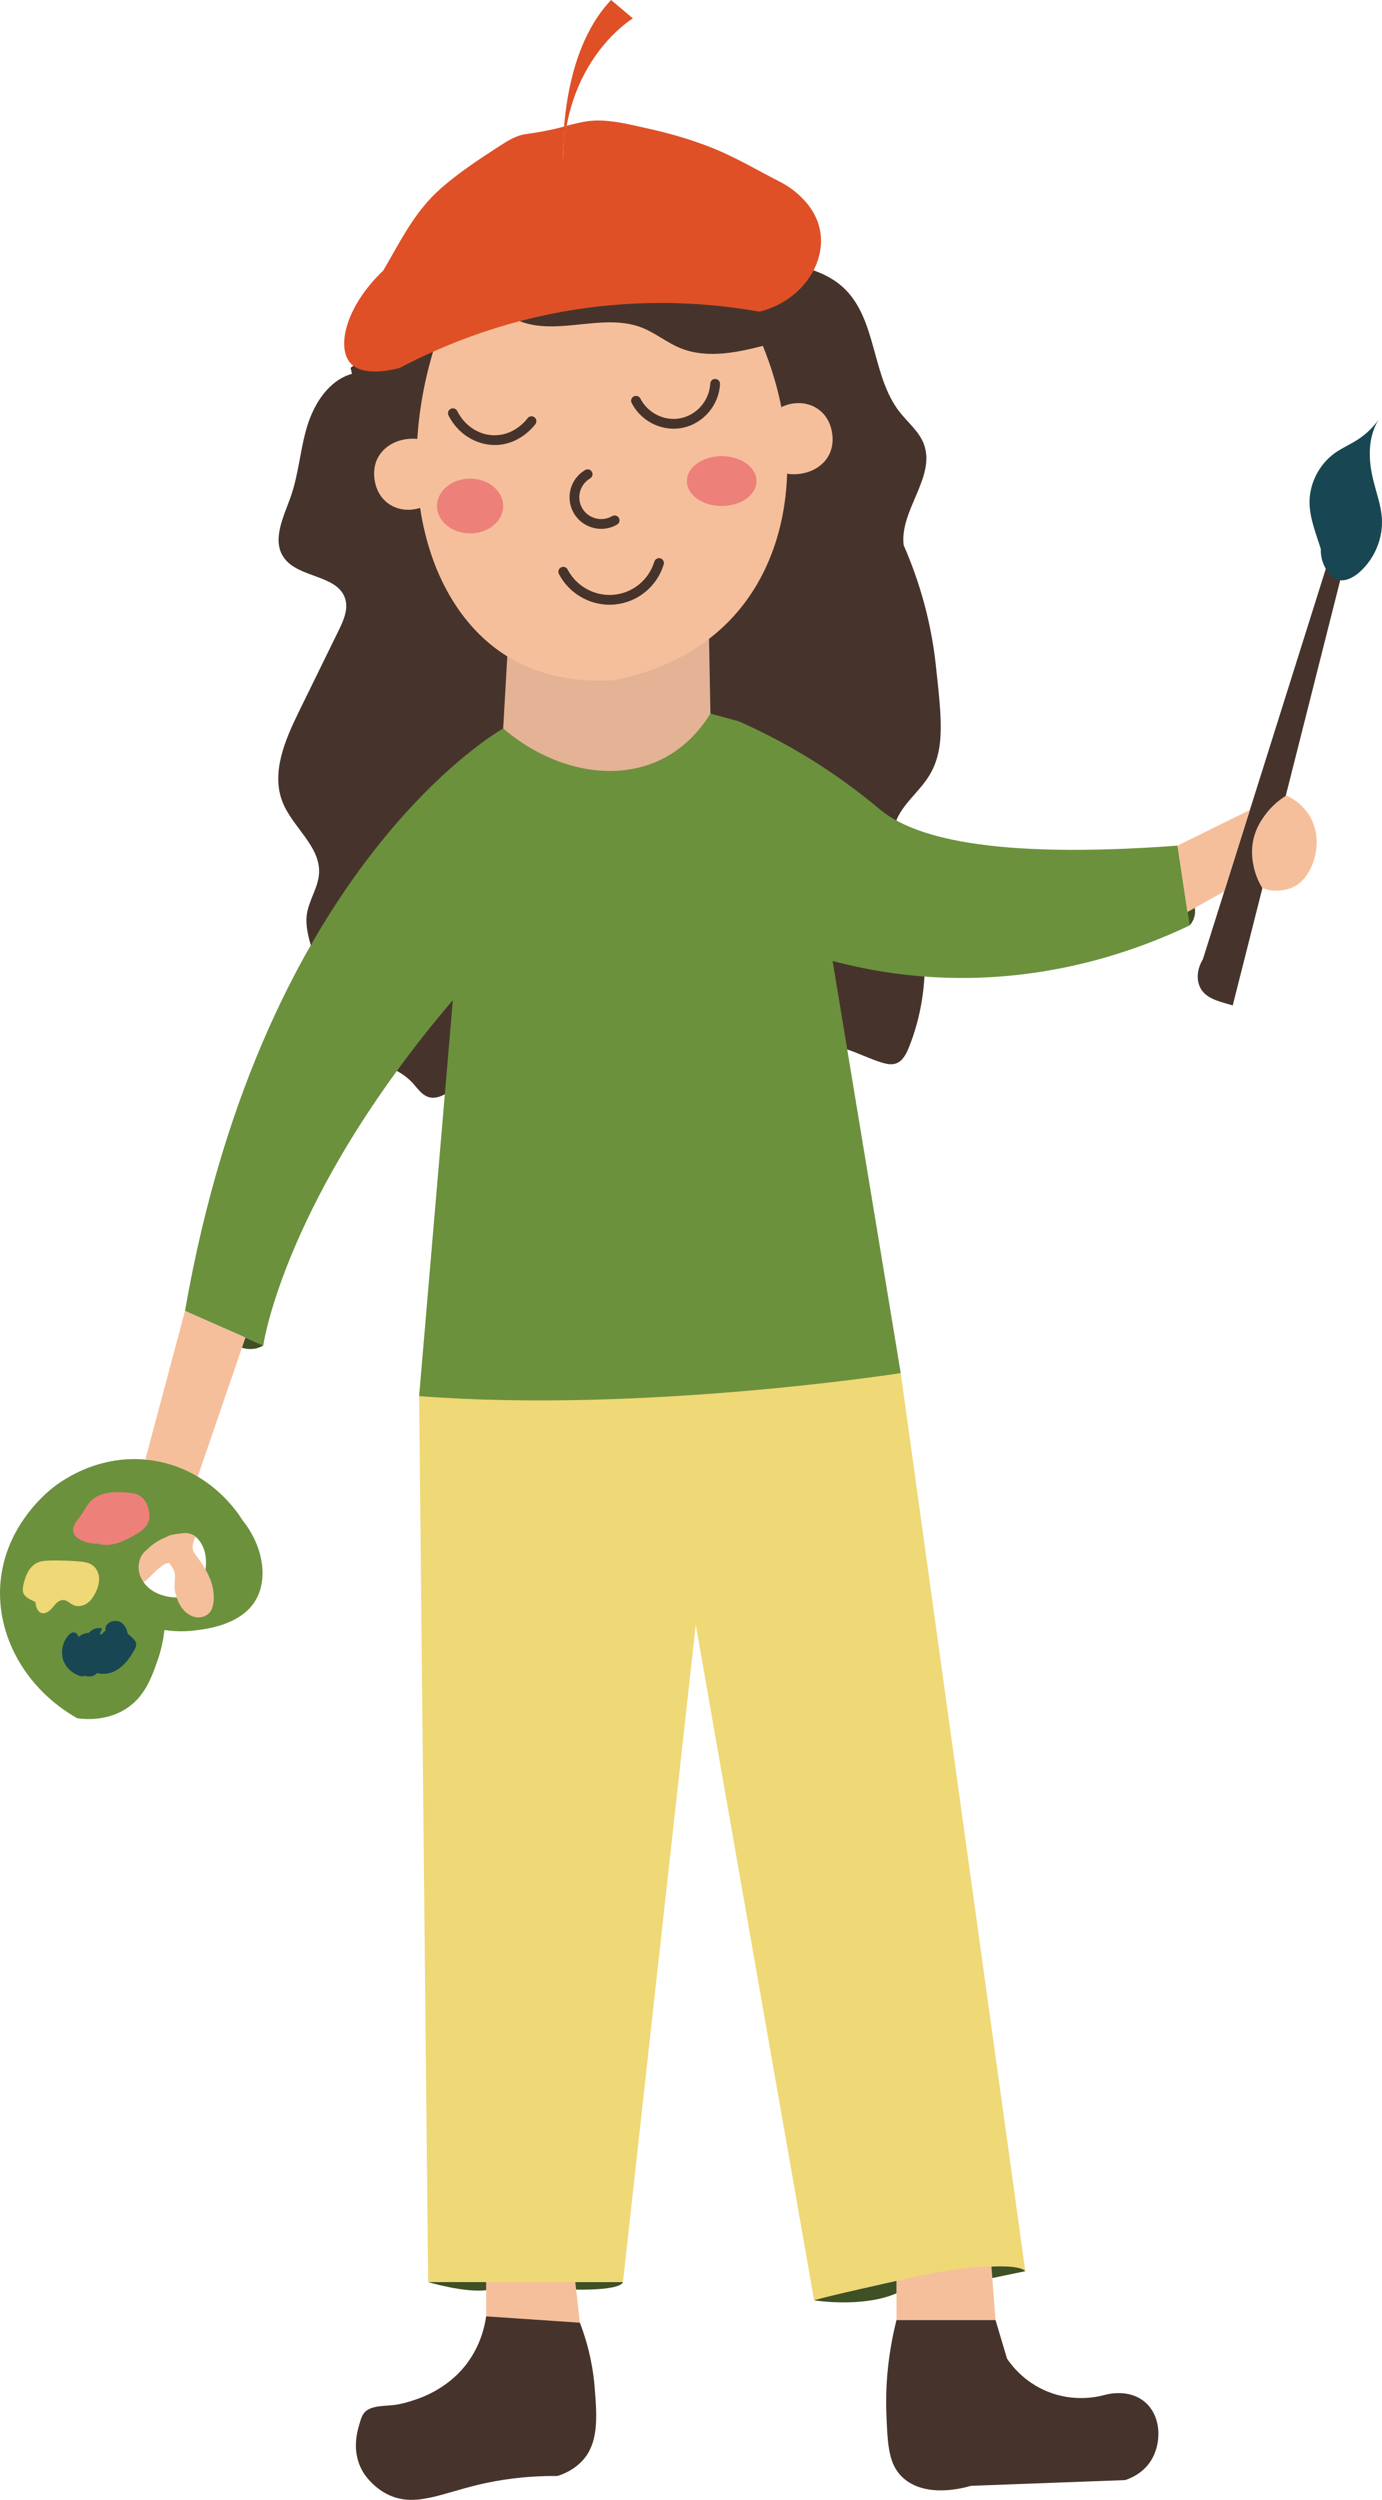<?xml version="1.0" encoding="UTF-8"?>
<svg id="Layer_1" data-name="Layer 1" xmlns="http://www.w3.org/2000/svg" viewBox="0 0 292.159 528.313">
  <defs>
    <style>
      .cls-1 {
        fill: #46342c;
      }

      .cls-1, .cls-2, .cls-3, .cls-4, .cls-5, .cls-6, .cls-7, .cls-8, .cls-9 {
        stroke-width: 0px;
      }

      .cls-2 {
        fill: #3e5024;
      }

      .cls-3 {
        fill: #184753;
      }

      .cls-4 {
        fill: #df5026;
      }

      .cls-5 {
        fill: #6b913d;
      }

      .cls-6 {
        fill: #efd876;
      }

      .cls-7 {
        fill: #e4b295;
      }

      .cls-8 {
        fill: #ee807a;
      }

      .cls-9 {
        fill: #f6bf9b;
      }
    </style>
  </defs>
  <path class="cls-1" d="m74.407,79c-4.902,1.389-8.017,6.275-9.49,11.152-1.473,4.878-1.773,10.069-3.475,14.872-1.492,4.207-3.987,9.053-1.485,12.748,3.032,4.478,11.449,3.622,13.024,8.796.681,2.236-.373,4.594-1.401,6.694-2.788,5.692-5.576,11.385-8.363,17.077-2.954,6.032-5.961,12.984-3.465,19.219,2.133,5.329,8.056,9.333,7.695,15.062-.189,2.993-2.147,5.616-2.576,8.584-.344,2.379.321,4.775.978,7.087,1.095,3.85,2.19,7.699,3.286,11.549.833,2.927,1.725,5.965,3.764,8.223,3.768,4.173,10.442,4.626,14.271,8.743,1.083,1.165,2.012,2.665,3.549,3.077,1.647.442,3.297-.548,4.757-1.428,13.49-8.13,30.579-10.012,45.515-5.013,4.15,1.389,8.16,3.284,12.464,4.077,4.304.793,9.13.306,12.417-2.585,1.848-1.626,3.123-3.925,5.271-5.126,4.702-2.628,10.199,1.227,15.357,2.781.936.282,1.954.485,2.881.173,1.416-.476,2.185-1.973,2.743-3.359,4.724-11.732,4.488-25.372-.641-36.933-1.291-2.91-2.917-5.917-2.518-9.075.531-4.21,4.384-7.063,6.843-10.521,4.135-5.814,3.318-12.457,2.011-24.44-.654-5.999-2.286-14.948-6.782-25.221-.887-7.4,6.938-14.515,4.233-21.46-1.022-2.625-3.357-4.469-5.091-6.688-5.965-7.634-4.753-19.573-11.81-26.212-3.04-2.86-7.19-4.242-11.302-4.955-7.823-1.356-15.84-.575-23.775-.864-9.388-.342-18.854-2.182-28.101-.527-10.863,1.944-20.259,8.488-29.265,14.865-4.91,3.476-9.065,6.251-11.814,8.364"/>
  <path class="cls-7" d="m107.242,138.714c-.289,5.08-.579,10.161-.868,15.241,2.438,4.628,4.875,9.256,7.312,13.883l29.769,2.876,10.932-16-4.203-3.908c-.097-5.266-.194-10.531-.291-15.797"/>
  <path class="cls-9" d="m91.55,74.337c-8.291,27.811-1.196,53.95,15.692,64.377,3.513,2.169,10.862,5.765,22.557,5.038,6.417-1.249,17.043-4.461,25.251-13.475,14.201-15.595,15.359-42.182,2.008-65.877-12.014-5.149-24.028-10.298-36.042-15.446-9.822,8.461-19.644,16.923-29.466,25.384Z"/>
  <path class="cls-9" d="m165.176,86.043c2.696-1.318,5.805-1.1,8.004.588,2.145,1.646,2.601,4.059,2.7,4.689.159.867.406,2.945-.71,4.974-1.535,2.789-5.012,4.333-8.749,3.837"/>
  <path class="cls-9" d="m89.885,106.906c-2.704,1.3-5.812,1.062-7.999-.641-2.133-1.661-2.573-4.076-2.668-4.707-.153-.868-.386-2.947.744-4.969,1.553-2.779,5.041-4.299,8.774-3.778"/>
  <path class="cls-1" d="m104.607,94.05c-4.053,0-7.863-2.419-9.794-6.259-.256-.51-.052-1.13.458-1.386.506-.264,1.128-.054,1.386.458,1.636,3.25,4.863,5.3,8.293,5.113,3.827-.163,6.154-3.016,6.582-3.585.345-.456.993-.549,1.447-.208.456.343.549.991.208,1.447-.527.7-3.39,4.207-8.147,4.413-.143.006-.289.008-.432.008Z"/>
  <path class="cls-1" d="m142.406,90.6c-3.654,0-7.147-2.076-8.87-5.432-.262-.506-.063-1.13.446-1.39s1.132-.063,1.39.446c1.582,3.071,5.018,4.798,8.369,4.191,3.517-.638,6.214-3.729,6.412-7.352.032-.569.504-1.031,1.088-.975.569.03,1.007.519.975,1.088-.248,4.566-3.658,8.466-8.107,9.273-.567.103-1.136.151-1.703.151Z"/>
  <path class="cls-1" d="m127.11,111.769c-.573,0-1.152-.075-1.723-.224-1.733-.454-3.182-1.548-4.076-3.081-1.854-3.176-.781-7.274,2.395-9.134.494-.282,1.126-.121,1.414.369.289.492.123,1.126-.369,1.414-2.195,1.285-2.938,4.114-1.656,6.309.615,1.055,1.616,1.81,2.817,2.125,1.196.311,2.441.147,3.501-.472.494-.282,1.126-.121,1.414.369.289.492.123,1.126-.369,1.414-1.029.601-2.179.91-3.347.91Z"/>
  <ellipse class="cls-8" cx="99.378" cy="106.941" rx="6.995" ry="5.788"/>
  <ellipse class="cls-8" cx="152.576" cy="101.672" rx="7.363" ry="5.27"/>
  <path class="cls-1" d="m128.855,127.806c-4.431,0-8.627-2.51-10.7-6.501-.262-.506-.065-1.13.442-1.394.508-.258,1.128-.065,1.394.442,1.868,3.602,5.817,5.732,9.838,5.339,3.987-.406,7.326-3.154,8.504-7.005.167-.543.736-.851,1.291-.686.545.167.851.747.686,1.291-1.424,4.649-5.456,7.968-10.272,8.454-.395.04-.791.061-1.184.061Z"/>
  <path class="cls-5" d="m106.373,153.955s-50.721,28.218-67.263,123.09l16.542,7.298s4.411-31.164,40.082-72.978l-7.13,83.682s59,14.109,101.814-4.865l-14.4-87.087c6.329,1.677,13.826,3.055,22.291,3.463,23.511,1.133,42.285-5.803,53.165-10.97-.844-5.626-1.688-11.252-2.532-16.878-39.944,2.974-55.98-1.941-62.869-7.595-1.281-1.051-7.289-6.268-16.519-11.767-5.489-3.271-10.234-5.52-13.369-6.903-2.001-.546-4.002-1.092-6.002-1.637-1.827,2.965-5.094,7.13-10.441,9.727-9.992,4.853-23.068,2.2-33.37-6.578Z"/>
  <path class="cls-1" d="m108.701,66.755c-.069.485.451.83.904,1.018,8.112,3.36,17.834-1.726,26.023,1.442,2.85,1.103,5.26,3.13,8.081,4.306,5.953,2.481,12.733.858,18.967-.794v-5.129l-3.626-9.133-50.349,8.29Z"/>
  <path class="cls-4" d="m119.788,26.59c-.413,2.252-.682,4.69-.723,7.335,0,0-.145-2.913.186-7.19.165-.041.351-.083.537-.145Z"/>
  <path class="cls-4" d="m119.788,26.59c-.186.062-.372.103-.537.145.599-7.5,2.748-19.194,9.938-26.735l4.608,3.884s-11.053,6.591-14.008,22.706Z"/>
  <path class="cls-4" d="m160.551,65.867c-8.492-1.508-20.165-2.645-33.863-1.116-18.781,2.087-33.264,8.306-42.21,13.016-1.219.331-7.706,1.963-10.392-1.012-2.934-3.264-1.157-11.859,6.942-19.586,3.678-6.26,6.591-12.438,12.128-17.314,3.802-3.347,8.058-6.136,12.314-8.905,1.694-1.095,3.512-2.273,5.558-2.583,1.984-.269,3.884-.62,5.868-1.033.785-.165,1.55-.372,2.355-.599-.331,4.277-.186,7.19-.186,7.19.041-2.645.31-5.083.723-7.335,1.632-.434,3.264-.847,4.917-1.033,4.029-.434,8.636.806,12.562,1.674,4.256.93,8.45,2.169,12.52,3.719,5.434,2.087,10.248,5,15.392,7.624.681.351,7.396,3.905,8.285,10.785.909,6.901-4.359,14.38-12.913,16.508Z"/>
  <path class="cls-4" d="m119.788,26.59c-.413,2.252-.682,4.69-.723,7.335,0,0-.145-2.913.186-7.19.165-.041.351-.083.537-.145Z"/>
  <path class="cls-6" d="m88.605,295.047l1.902,187.245h41.184l15.396-138.946,25.018,142.795s38.874-10.392,44.648-6.158l-26.333-189.801s-54.449,8.527-101.814,4.865Z"/>
  <polygon class="cls-9" points="39.111 277.045 30.744 308.358 41.802 312.07 51.885 282.681 39.111 277.045"/>
  <path class="cls-2" d="m55.652,284.343s-1.749,1.301-4.507.495l.74-2.157,3.767,1.662Z"/>
  <path class="cls-9" d="m33.687,326.537c-.066.065-.141.121-.207.186-.101.094-.172.204-.214.332-.065.123-.094.256-.089.398-.005.142.024.275.089.398.042.128.113.239.214.332l.209.162c.161.093.335.14.521.141l.275-.037c.175-.049.327-.138.456-.266.066-.065.141-.121.207-.186.101-.094.172-.204.214-.332.065-.123.094-.256.089-.398.005-.142-.024-.275-.089-.398-.042-.128-.113-.239-.214-.332l-.209-.162c-.161-.093-.335-.14-.521-.141l-.275.037c-.175.049-.327.138-.456.266h0Z"/>
  <path class="cls-9" d="m39.296,326.007c-.2-.706-.434-1.411-.634-2.117-.267-.882-1.97-1.286-2.771-.554-.467.403-.934.832-1.369,1.235-1.035.252-2.036.605-2.905,1.084-1.102.605-1.97,1.361-2.671,2.269-1.436,1.764-2.371,3.907-1.669,5.974.267.857,1.502,1.084,2.437.756.934-.328,1.536-.933,2.103-1.537.568-.58,1.135-1.16,1.803-1.689.501-.428,1.102-.907,1.736-1.059.567-.151,1.002-.277,1.369-.63.668-.58,1.302-1.134,1.937-1.714.367-.302.734-.605.801-1.034.067-.328-.067-.655-.167-.983Zm-3.339.832c.067,0,.134-.025.167-.05v.025c-.067.025-.1.05-.167.025Z"/>
  <path class="cls-9" d="m34.81,326.833v.021c-.041.021-.062.041-.103.021.041,0,.083-.021.103-.041Z"/>
  <path class="cls-5" d="m51.229,321.219c-.887-1.431-6.607-10.324-18.169-12.433-12.351-2.253-21.274,5.076-22.447,6.074-1.892,1.598-9.504,8.398-10.504,19.443-1.028,11.359,5.348,22.675,16.233,28.831,1.719.233,6.675.662,10.903-2.423,3.484-2.542,4.807-6.256,5.992-9.583.948-2.66,1.34-4.999,1.518-6.65,1.412.216,3.527.411,6.052.136,2.55-.279,9.87-1.078,13.088-6.193,2.884-4.584,1.823-11.6-2.665-17.202Zm-8.065,11.868c-.254.968-.619,1.93-1.267,2.692-1.355,1.594-3.682,2.007-5.758,1.75-1.565-.194-3.11-.721-4.364-1.677s-2.196-2.364-2.428-3.923c-.232-1.56.305-3.252,1.509-4.271l-.547.655c1.971-2.382,4.909-3.938,7.986-4.231.79-.075,1.615-.065,2.34.255.599.264,1.095.726,1.494,1.245,1.596,2.073,1.698,4.974,1.035,7.505Z"/>
  <path class="cls-3" d="m28.793,347.421c.04.399-.12.757-.279,1.076-1.116,2.073-2.631,4.066-4.784,4.903-.997.399-2.113.439-3.189.2-.319.319-.677.558-1.116.638-.598.159-1.196,0-1.794-.119l-.08.199c-1.874-.279-3.548-1.674-4.186-3.468-.598-1.834-.12-3.947,1.196-5.342.279-.279.638-.558,1.037-.518.479,0,.838.438.997.917v.04c.359-.279.718-.518,1.156-.678.359-.119.678-.159,1.037-.199.717-.797,1.834-1.236,2.79-.877l-.478,1.156c.119,0,.239.04.358.08.279-.319.559-.638.877-.837-.08-.16-.08-.359-.04-.518.199-1.316,2.033-1.913,3.229-1.236.838.518,1.316,1.435,1.476,2.432.478.359.917.757,1.315,1.196.239.279.438.598.478.957Z"/>
  <path class="cls-6" d="m20.952,333.531c.031,1.091-.312,2.182-.81,3.148-.436.873-.997,1.683-1.808,2.213s-1.87.717-2.774.343c-.717-.312-1.309-1.028-2.119-1.091-.966-.062-1.683.779-2.275,1.527-.623.748-1.496,1.496-2.4,1.216-.904-.281-1.184-1.371-1.278-2.306-.218-.125-.468-.218-.686-.343-.779-.374-1.62-.842-1.901-1.652-.156-.53-.062-1.06.031-1.59.405-1.932,1.246-4.021,3.086-4.8.81-.343,1.746-.374,2.68-.405,2.088-.031,4.208.031,6.296.218.872.093,1.745.218,2.462.717.935.592,1.434,1.714,1.496,2.805Z"/>
  <path class="cls-8" d="m31.254,321.927c-.561,1.177-1.766,1.906-2.887,2.55-1.766.981-3.643,1.934-5.661,2.018-.673.028-1.345-.056-1.962-.252-1.485.028-2.943-.28-4.176-1.093-.392-.252-.756-.561-.924-.981-.309-.645-.168-1.429.14-2.046.336-.645.813-1.177,1.233-1.738.784-1.093,1.345-2.326,2.27-3.251,1.906-1.822,4.82-1.906,7.427-1.71.953.056,1.962.168,2.803.673,1.121.673,1.765,1.962,1.99,3.279.14.841.112,1.766-.252,2.55Z"/>
  <path class="cls-9" d="m189.518,482.034v8.279h20.941l-.876-11.298s-5.275-.409-20.065,3.019Z"/>
  <path class="cls-1" d="m189.518,490.312c-2.095,8.344-2.324,15.302-2.127,20.119.264,6.471.483,10.432,3.469,13.181,4.871,4.485,13.154,2.109,14.396,1.734,10.869-.405,21.738-.809,32.607-1.214,1.067-.351,3.676-1.374,5.377-3.989,2.417-3.718,2.359-9.672-1.388-12.661-3.256-2.598-7.534-1.549-8.152-1.388-1.572.44-6.626,1.639-12.314-.694-4.891-2.006-7.535-5.51-8.499-6.938-.809-2.717-1.619-5.434-2.428-8.152h-20.94Z"/>
  <path class="cls-9" d="m102.782,492.97v-10.678h18.829c.513,4.504,1.027,9.007,1.54,13.511l-20.369-2.833Z"/>
  <path class="cls-9" d="m45.099,338.816c-.103.703-.33,1.426-.785,1.983-.723.847-1.963,1.178-3.058.95-1.074-.227-2.025-.93-2.706-1.818-.765-.992-1.074-1.88-1.405-3.016-.702-2.335.413-3.616-.578-5.413-.041-.083-.083-.145-.103-.186-.145-.227-.31-.475-.475-.682-.475-.661-.909-1.343-1.302-2.045-.206-.372-.392-.744-.475-1.136-.558.475-1.198.847-1.859,1.136.62-.578,1.219-1.178,1.818-1.797.021-.31.103-.599.227-.888.227-.475.558-.888.992-1.178.454-.331,1.281-.454,2.934-.661.703-.083,1.116-.103,1.591.021.641.124,1.095.413,1.384.64-.041.103-.062.227-.103.331-.186.434-.331.888-.413,1.343-.062.351-.103.723,0,1.095.103.454.413.868.702,1.26,1.074,1.467,2.128,2.996,2.831,4.69.702,1.674,1.074,3.554.785,5.372Z"/>
  <path class="cls-1" d="m102.782,489.531c-.372,2.488-1.319,6.194-3.937,9.773-2.7,3.691-6.581,6.293-10.876,7.777-1.37.473-2.831.905-4.265,1.125-1.503.231-3.044.161-4.529.516-.618.147-1.229.373-1.734.758-.974.741-1.246,2.129-1.581,3.243-.359,1.193-.579,2.431-.62,3.677-.08,2.502.612,4.996,2.164,6.982.015.019.03.038.045.057.966,1.218,2.568,2.887,4.964,3.937,5.534,2.426,10.837-.406,18.877-2.301,3.85-.907,9.445-1.863,16.555-1.807,1.549-.484,3.37-1.346,4.964-2.91,3.921-3.849,3.37-9.871,2.91-15.748-.261-3.34-.991-8.158-3.13-13.737-6.602-.447-13.205-.894-19.807-1.341Z"/>
  <g>
    <path class="cls-1" d="m254.285,202.751c-1.416,2.308-1.438,4.987-.092,6.706,1.468,1.876,4.272,2.35,6.408,3.034,2.89-11.381,5.763-22.767,8.642-34.151.015-.058.029-.115.044-.173l8.793-34.773c1.788-7.071,3.576-14.141,5.364-21.212-1.05-.673-2.1-1.346-3.15-2.019-8.669,27.529-17.339,55.058-26.008,82.587Z"/>
    <path class="cls-3" d="m291.43,88.694c-1.101,1.791-1.668,3.891-1.813,6.005-.171,2.495.221,5.009.865,7.427.61,2.381,1.446,4.741,1.636,7.199.348,4.413-1.554,8.932-4.946,11.795-1.31,1.085-3.121,1.968-4.694,1.292-.585-.246-1.064-.687-1.464-1.174-1.214-1.434-1.869-3.336-1.796-5.22-1.003-3.242-2.341-6.432-2.385-9.818-.007-4.048,2.04-8.074,5.344-10.446,1.521-1.077,3.278-1.829,4.861-2.854,1.699-1.107,3.211-2.53,4.392-4.206Z"/>
  </g>
  <path class="cls-9" d="m251.044,192.724l7.759-4.321c1.809-5.744,3.618-11.489,5.427-17.233-5.1,2.514-10.201,5.028-15.301,7.541.705,4.671,1.41,9.342,2.115,14.012Z"/>
  <path class="cls-9" d="m273.117,187.594c-1.988.843-4.083.613-4.083.613-1.139-.135-1.965-.467-2.203-.568-.584-.956-1.376-2.492-1.802-4.528-.209-.985-.647-3.132-.035-5.792.571-2.503,1.76-4.143,2.464-5.099,1.511-2.063,3.245-3.341,4.47-4.099.951.421,3.249,1.595,4.857,4.205,2.329,3.781,1.429,7.689,1.235,8.459-.044.242-1.016,5.16-4.904,6.809Z"/>
  <path class="cls-2" d="m90.507,482.292s7.657,2.272,12.275,1.717v-1.717h-12.275Z"/>
  <path class="cls-2" d="m121.791,483.879s9.21.253,9.899-1.587h-10.08s.181,1.587.181,1.587Z"/>
  <path class="cls-2" d="m172.104,486.141s10.195,1.655,17.413-1.485v-2.622s-14.547,3.197-17.413,4.107Z"/>
  <path class="cls-2" d="m216.752,479.982l-6.982,1.45-.187-2.418s6.012-.39,7.17.968Z"/>
  <path class="cls-2" d="m251.475,195.586c.246-.266.542-.65.776-1.164.493-1.084.409-2.091.338-2.558-.515.287-1.03.573-1.545.86l.431,2.862Z"/>
</svg>